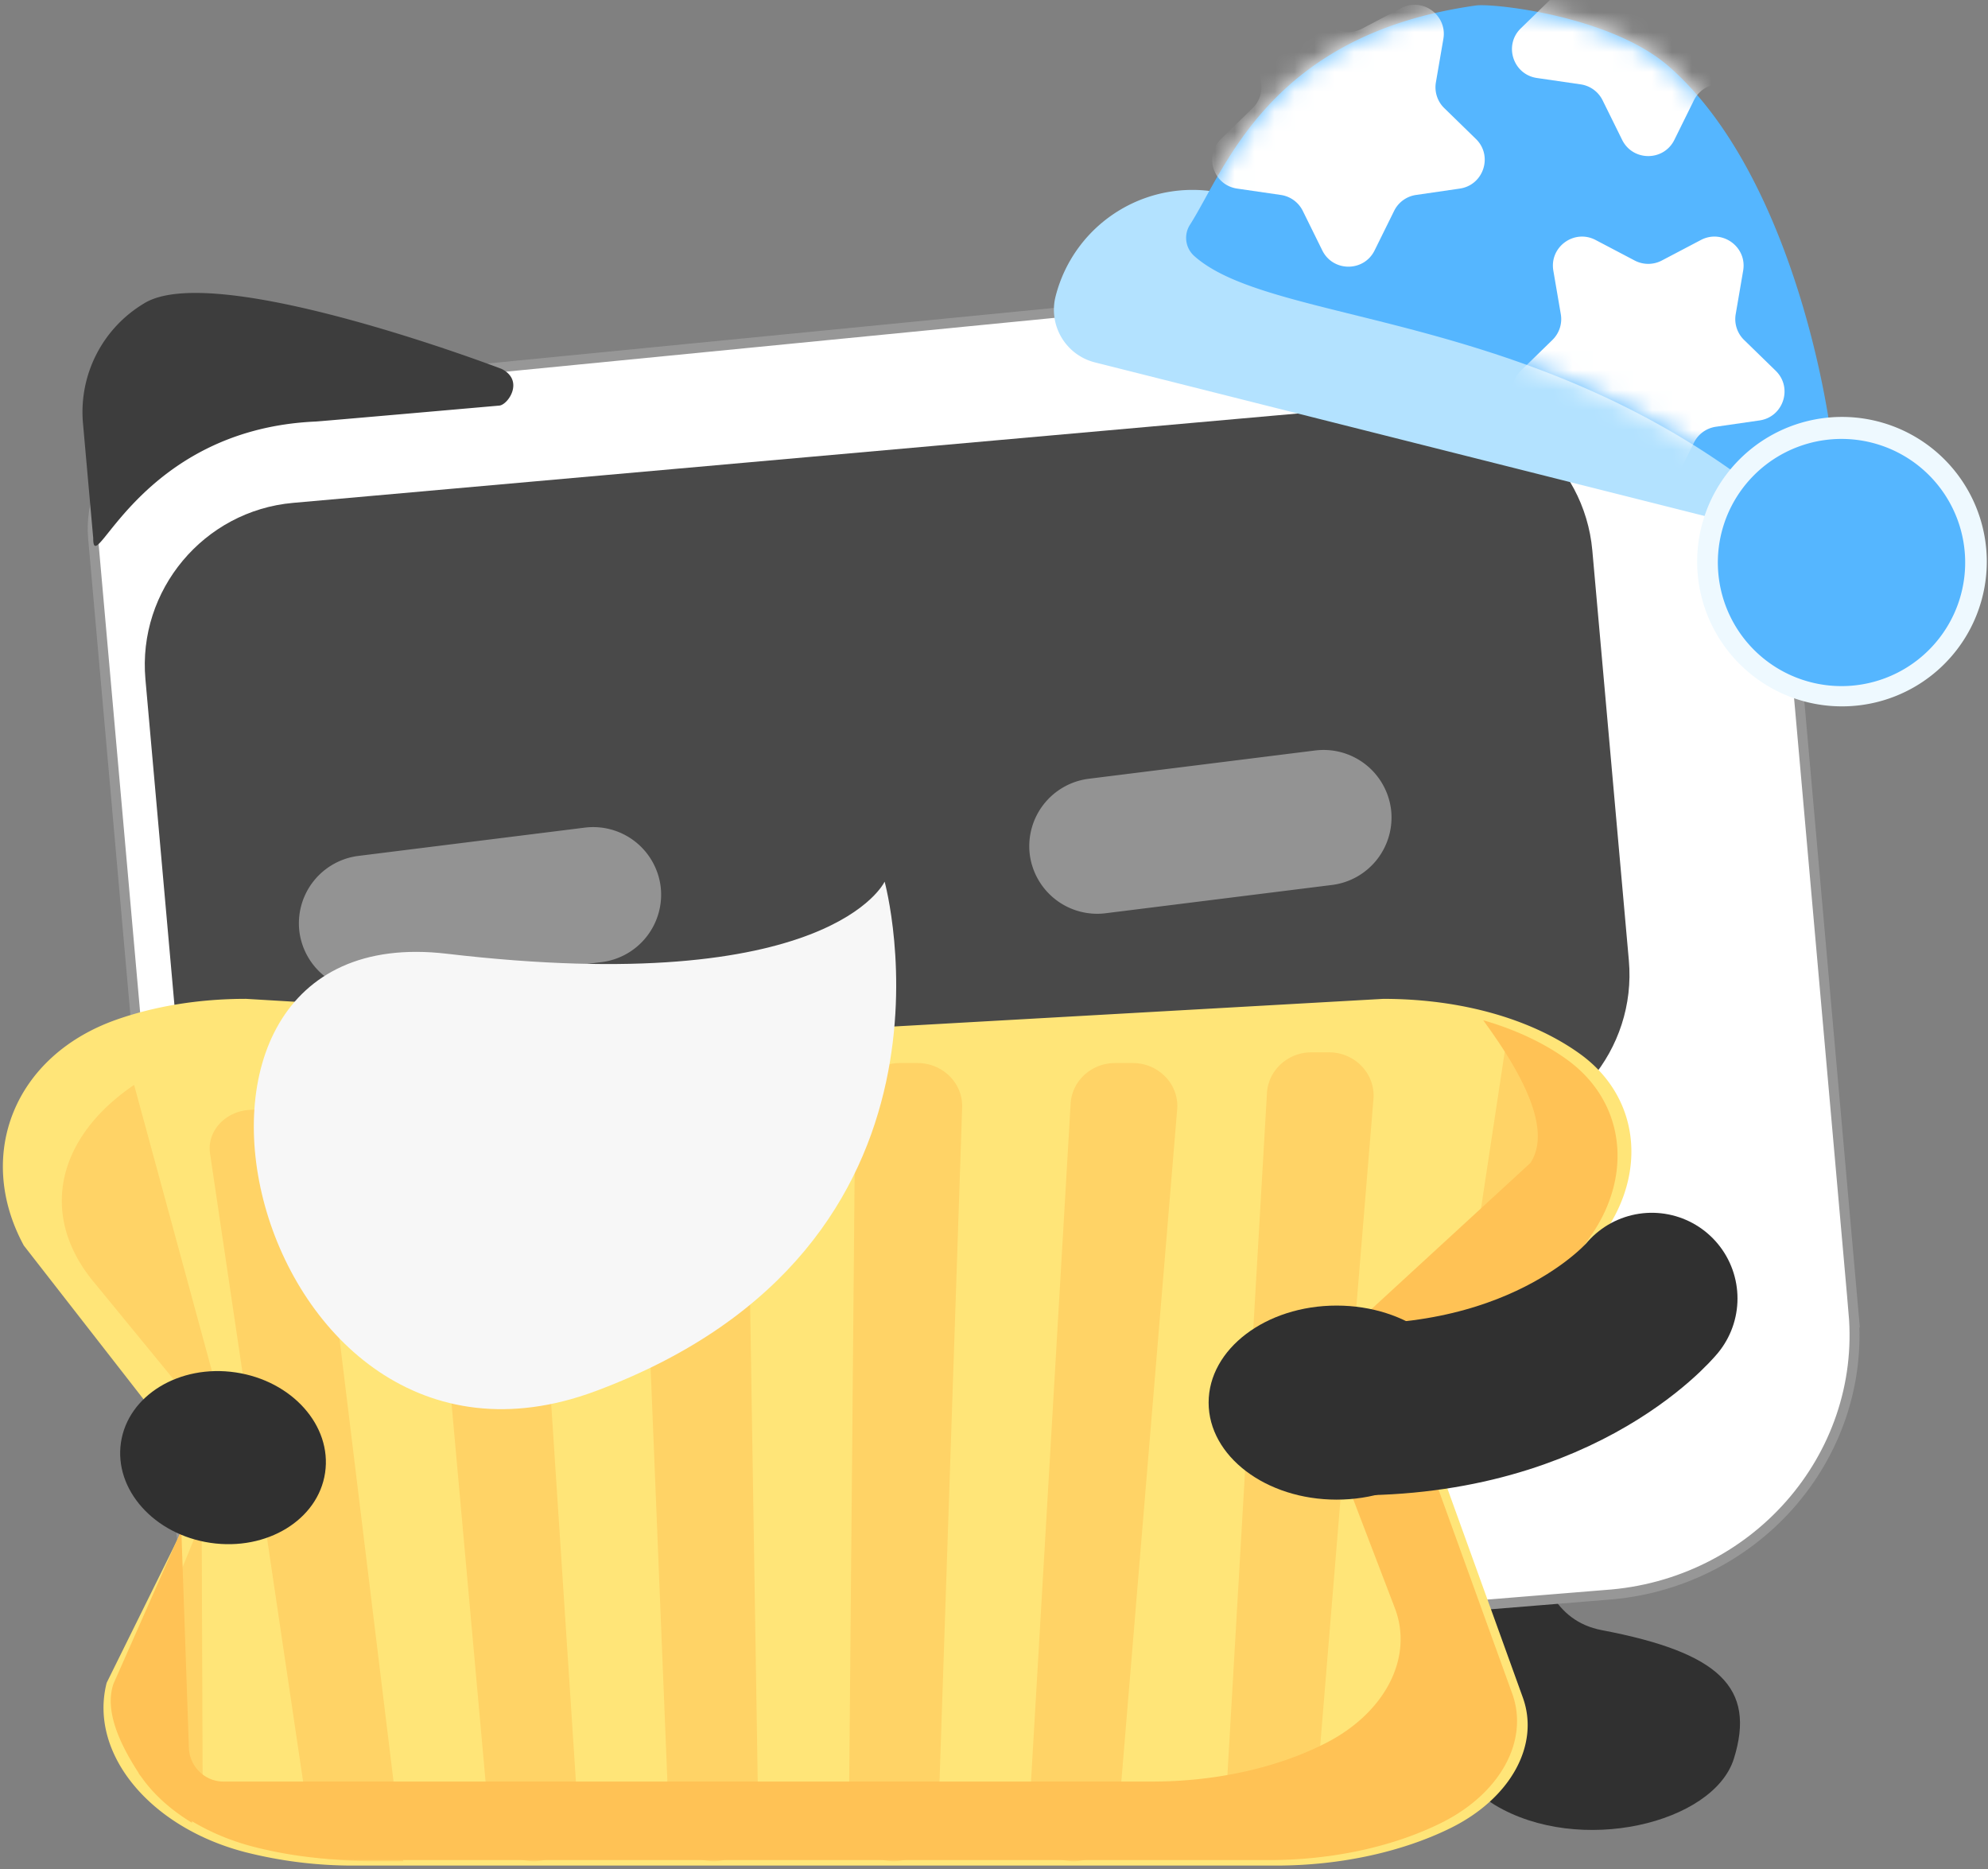 <svg xmlns="http://www.w3.org/2000/svg" xmlns:xlink="http://www.w3.org/1999/xlink" width="100" height="94"><rect width="100%" height="100%" fill="#808080" stroke="none"/><defs><path id="a" d="M14.642.154C4.272 1.608 2.072 8.318.255 11.178a1.222 1.222 0 0 0 .2 1.564c4.22 3.804 19.216 2.503 31.762 14.728 1.676 1.633.189-17.178-7.858-24.235C21.653.862 16.374.14 14.918.14a2.14 2.14 0 0 0-.276.014"/><path id="c" d="M14.642.154C4.272 1.608 2.072 8.318.255 11.178a1.222 1.222 0 0 0 .2 1.564c4.22 3.804 19.216 2.503 31.762 14.728 1.676 1.633.189-17.178-7.858-24.235C21.653.862 16.374.14 14.918.14a2.14 2.14 0 0 0-.276.014"/><path id="e" d="M14.642.154C4.272 1.608 2.072 8.318.255 11.178a1.222 1.222 0 0 0 .2 1.564c4.22 3.804 19.216 2.503 31.762 14.728 1.676 1.633.189-17.178-7.858-24.235C21.653.862 16.374.14 14.918.14a2.14 2.14 0 0 0-.276.014"/></defs><g fill="none" fill-rule="evenodd"><path fill="#303030" d="M80.576 81.988c5.926 1.127 7.752 2.895 6.643 6.458-1.016 3.264-7.783 4.89-12.029 2.332-4.246-2.557-.868-11.962.898-14.89 1.766-2.927-.382 5.174 4.488 6.1"/><path fill="#FFF" stroke="#979797" stroke-width=".5" d="M93.236 66.02c.647 7.293-5 13.703-12.51 14.199l-60.062 4.893c-5.996.396-11.116-3.182-11.55-8.071l-4.43-49.968c-.318-3.582 2.914-6.823 7.29-7.309l65.857-6.46c8.667-.767 11.096 4.112 11.626 10.088l3.78 42.629z"/><path fill="#DBDBDB" d="M24.283 70.862a5.664 5.664 0 0 1-5.143 6.143 5.666 5.666 0 0 1-6.147-5.138 5.664 5.664 0 0 1 5.142-6.143 5.666 5.666 0 0 1 6.148 5.138m48.202-3.177a5.658 5.658 0 0 1-5.137 6.136 5.66 5.66 0 0 1-6.141-5.133 5.658 5.658 0 0 1 5.137-6.136 5.66 5.66 0 0 1 6.141 5.133m-24.18 2.359-10.337.794a4.025 4.025 0 0 1-4.31-3.691 4.023 4.023 0 0 1 3.695-4.307l10.337-.794A4.025 4.025 0 0 1 52 65.738a4.023 4.023 0 0 1-3.695 4.306m.42 5.602-10.15.78a1.562 1.562 0 0 1-1.673-1.433 1.561 1.561 0 0 1 1.434-1.671l10.15-.78a1.562 1.562 0 0 1 1.672 1.433 1.561 1.561 0 0 1-1.433 1.671"/><path fill="#494949" d="m74.51 57.171-56.483 5.024c-4.483.399-8.477-2.94-8.876-7.418L7.315 34.16c-.4-4.479 2.942-8.47 7.424-8.868l56.483-5.024c4.482-.398 8.476 2.94 8.875 7.418l1.837 20.617c.399 4.48-2.942 8.47-7.425 8.868"/><path fill="#3D3D3D" d="M63.073 15.715c.044.487.5.844 1.021.797l10.495-.933c2.287-.203 7.04 1.3 8.88 5.227.216.46.69.744 1.196.699l.728-.065 2.808-.43c.52-.046.907-.478.864-.965l-.619-6.95C84.674-2.809 63.448 14.93 63.448 14.93a.873.873 0 0 0-.375.786m-37.957 4.683s-8.998.792-9.241.802c-8.947.395-11.186 8.046-11.186 5.863l-.516-5.79a6.364 6.364 0 0 1 3.09-6.024c3.591-2.193 17.964 3.302 17.964 3.302 1.166.583.329 1.808-.111 1.847"/><path fill="#939393" d="m30.269 48.388-11.402 1.424a3.42 3.42 0 0 1-3.807-2.96 3.419 3.419 0 0 1 2.962-3.804l11.401-1.424a3.42 3.42 0 0 1 3.808 2.96 3.419 3.419 0 0 1-2.962 3.804m36.74-3.88-11.402 1.424a3.42 3.42 0 0 1-3.808-2.96 3.419 3.419 0 0 1 2.962-3.804l11.402-1.424a3.42 3.42 0 0 1 3.808 2.96 3.42 3.42 0 0 1-2.962 3.804"/><path fill="#FFE578" d="M64.202 93.828H17.785a21.97 21.97 0 0 1-5.428-.67c-4.815-1.237-7.902-4.972-6.991-8.524l5.032-10.18L1.2 62.646C-1.254 58.13.684 53.1 5.866 51.28c1.898-.666 4.11-1.044 6.508-1.044l27.815 1.661 29.393-1.66c4.036 0 7.537 1.068 9.897 2.77 2.97 2.143 3.384 5.908 1.213 9.013l-8.258 11.81 4.167 11.546c.864 2.391-.622 5.073-3.615 6.556-2.367 1.173-5.48 1.896-8.784 1.896"/><path fill="#FFD366" d="m4.688 64.443 7.1 8.657-5.042-18.535c-3.889 2.635-4.795 6.54-2.058 9.878m68.805 20.773-1.874-5.455-1.843 12.158c.128-.063.255-.127.38-.192 2.782-1.473 4.153-4.137 3.337-6.51M7.431 83.116c-1.085 2.658.123 5.786 2.768 7.906l-.054-14.556-2.714 6.65zm46.424-27.614L51.76 91.33c-.073 1.238.951 2.28 2.24 2.28 1.17 0 2.144-.865 2.237-1.987l2.977-35.828c.104-1.256-.927-2.33-2.237-2.33h-.882c-1.19 0-2.173.894-2.24 2.037m9.875-.52L61.633 91.13c-.073 1.248.951 2.3 2.24 2.3 1.17 0 2.144-.873 2.237-2.005l2.977-36.149c.104-1.266-.927-2.35-2.237-2.35h-.881c-1.19 0-2.174.902-2.24 2.055m13.459 7.071c2.006-3.077 1.601-6.806-1.173-8.927a8.914 8.914 0 0 0-.323-.234L73.43 67.819l3.76-5.767zm-55.807-6.244 3.228 35.83c.1 1.116 1.07 1.972 2.234 1.972 1.295 0 2.32-1.05 2.239-2.293l-2.346-35.83c-.074-1.137-1.055-2.022-2.239-2.022h-.881c-1.315 0-2.348 1.083-2.235 2.343m10.815-.097 1.453 35.82c.047 1.161 1.039 2.078 2.246 2.078 1.256 0 2.268-.988 2.249-2.195l-.572-35.82c-.019-1.181-1.02-2.129-2.248-2.129h-.881c-1.277 0-2.297 1.02-2.247 2.246m-18.446.079c-.4 0-.794.01-1.182.031-1.246.069-2.168 1.078-2.002 2.199l5.246 35.399c.936.123 1.909.19 2.903.19h1.57L15.88 57.518c-.12-.984-1.038-1.729-2.13-1.729m29.27-.18-.32 35.82c-.012 1.2.998 2.18 2.248 2.18 1.213 0 2.208-.926 2.247-2.092l1.203-35.82c.04-1.22-.977-2.232-2.248-2.232h-.881c-1.235 0-2.238.957-2.249 2.144"/><path fill="#FFC255" d="M78.82 53.289c-1.15-.829-2.579-1.505-4.213-1.977 1.84 2.512 3.512 5.432 2.378 7.176L65.6 68.953l4.562 11.92c.946 2.469-.463 5.239-3.426 6.77-2.344 1.213-5.453 1.959-8.777 1.959H11.243c-.937 0-1.702-.75-1.741-1.685l-.38-10.952L5.71 84.68c-.494 1.427.417 3.186 1.273 4.505l-.016-.003c.042.059.087.116.132.174.6.863 1.466 1.656 2.56 2.32l-.003-.08c.913.549 1.958.992 3.11 1.29a21.51 21.51 0 0 0 5.346.664h45.751c3.256 0 6.325-.716 8.655-1.879 2.947-1.47 4.404-4.125 3.55-6.492l-4.122-11.406 8.086-11.631c2.122-3.053 1.705-6.75-1.213-8.852"/><path stroke="#303030" stroke-linecap="round" stroke-linejoin="round" stroke-width="8.618" d="M83.09 65.305s-5.027 6.099-16.338 5.56"/><path fill="#303030" d="M16.353 74.072c-.351 2.367-2.935 3.944-5.77 3.524-2.836-.42-4.85-2.68-4.499-5.047.352-2.367 2.936-3.945 5.771-3.524 2.836.42 4.85 2.68 4.498 5.047m57.317-3.529c0 2.695-2.882 4.88-6.437 4.88s-6.437-2.185-6.437-4.88 2.882-4.88 6.437-4.88 6.437 2.185 6.437 4.88"/><path fill="#F7F7F7" d="M44.499 44.34s-2.702 5.896-22.029 3.627c-16.954-1.99-9.919 28.475 7.478 22.002 19.594-7.29 14.55-25.629 14.55-25.629"/><path fill="#B3E2FF" d="m87.384 26.364-32.308-8.138a2.728 2.728 0 0 1-1.98-3.312 7.103 7.103 0 0 1 8.624-5.147l23.828 6.002a7.097 7.097 0 0 1 5.15 8.617 2.73 2.73 0 0 1-3.314 1.978"/><path fill="#55B6FF" d="M60.06 12.864a1.222 1.222 0 0 1-.2-1.564C61.676 8.44 63.876 1.73 74.246.276c.857-.12 6.791.515 9.717 3.08 8.047 7.058 9.534 25.868 7.859 24.235C79.276 15.367 64.28 16.668 60.06 12.864"/><path fill="#EEF9FF" d="M85.37 28.248a7.281 7.281 0 0 0 7.285 7.278 7.281 7.281 0 0 0 7.284-7.278 7.282 7.282 0 0 0-7.284-7.279 7.282 7.282 0 0 0-7.285 7.279"/><path fill="#55B6FF" d="M86.734 26.314a6.214 6.214 0 0 0 3.919 7.87 6.221 6.221 0 0 0 7.876-3.916 6.214 6.214 0 0 0-3.92-7.87 6.222 6.222 0 0 0-7.875 3.916"/><g transform="translate(59.605 .122)"><mask id="b" fill="#fff"><use xlink:href="#a"/></mask><path fill="#FFF" d="M8.906 1.32 10.872.289c1.075-.565 2.332.348 2.127 1.544l-.376 2.187c-.081.475.076.96.422 1.296l1.59 1.55c.87.846.39 2.323-.812 2.497l-2.198.32c-.477.069-.89.368-1.103.8l-.983 1.99c-.538 1.089-2.091 1.089-2.63 0l-.982-1.99a1.466 1.466 0 0 0-1.103-.8l-2.198-.32c-1.202-.174-1.682-1.65-.812-2.498l1.59-1.549c.345-.336.503-.82.421-1.296L3.45 1.832C3.245.636 4.5-.277 5.577.288l1.965 1.033c.427.224.937.224 1.364 0" mask="url(#b)"/></g><g transform="translate(59.605 .122)"><mask id="d" fill="#fff"><use xlink:href="#c"/></mask><path fill="#FFF" d="m23.987 12.981 1.966-1.033c1.075-.564 2.332.348 2.126 1.544l-.375 2.187c-.082.475.076.96.422 1.297l1.59 1.549c.87.847.39 2.323-.812 2.498l-2.198.318c-.478.07-.89.37-1.104.802l-.983 1.99c-.537 1.088-2.09 1.088-2.628 0l-.983-1.99a1.466 1.466 0 0 0-1.104-.802l-2.197-.318c-1.202-.175-1.683-1.651-.813-2.498l1.59-1.55a1.46 1.46 0 0 0 .422-1.296l-.375-2.187c-.206-1.196 1.051-2.108 2.126-1.544l1.966 1.033c.427.224.937.224 1.364 0" mask="url(#d)"/></g><g transform="translate(59.605 .122)"><mask id="f" fill="#fff"><use xlink:href="#e"/></mask><path fill="#FFF" d="m23.987-4.24 1.966-1.033c1.075-.565 2.332.348 2.126 1.544l-.375 2.187c-.082.475.076.96.422 1.296l1.59 1.55c.87.846.39 2.323-.812 2.497l-2.198.32c-.478.069-.89.368-1.104.8l-.983 1.99C24.082 8 22.53 8 21.991 6.911l-.983-1.99a1.466 1.466 0 0 0-1.104-.8l-2.197-.32c-1.202-.174-1.683-1.65-.813-2.498l1.59-1.549a1.46 1.46 0 0 0 .422-1.296l-.375-2.187c-.206-1.196 1.051-2.109 2.126-1.544l1.966 1.033c.427.224.937.224 1.364 0" mask="url(#f)"/></g></g></svg>